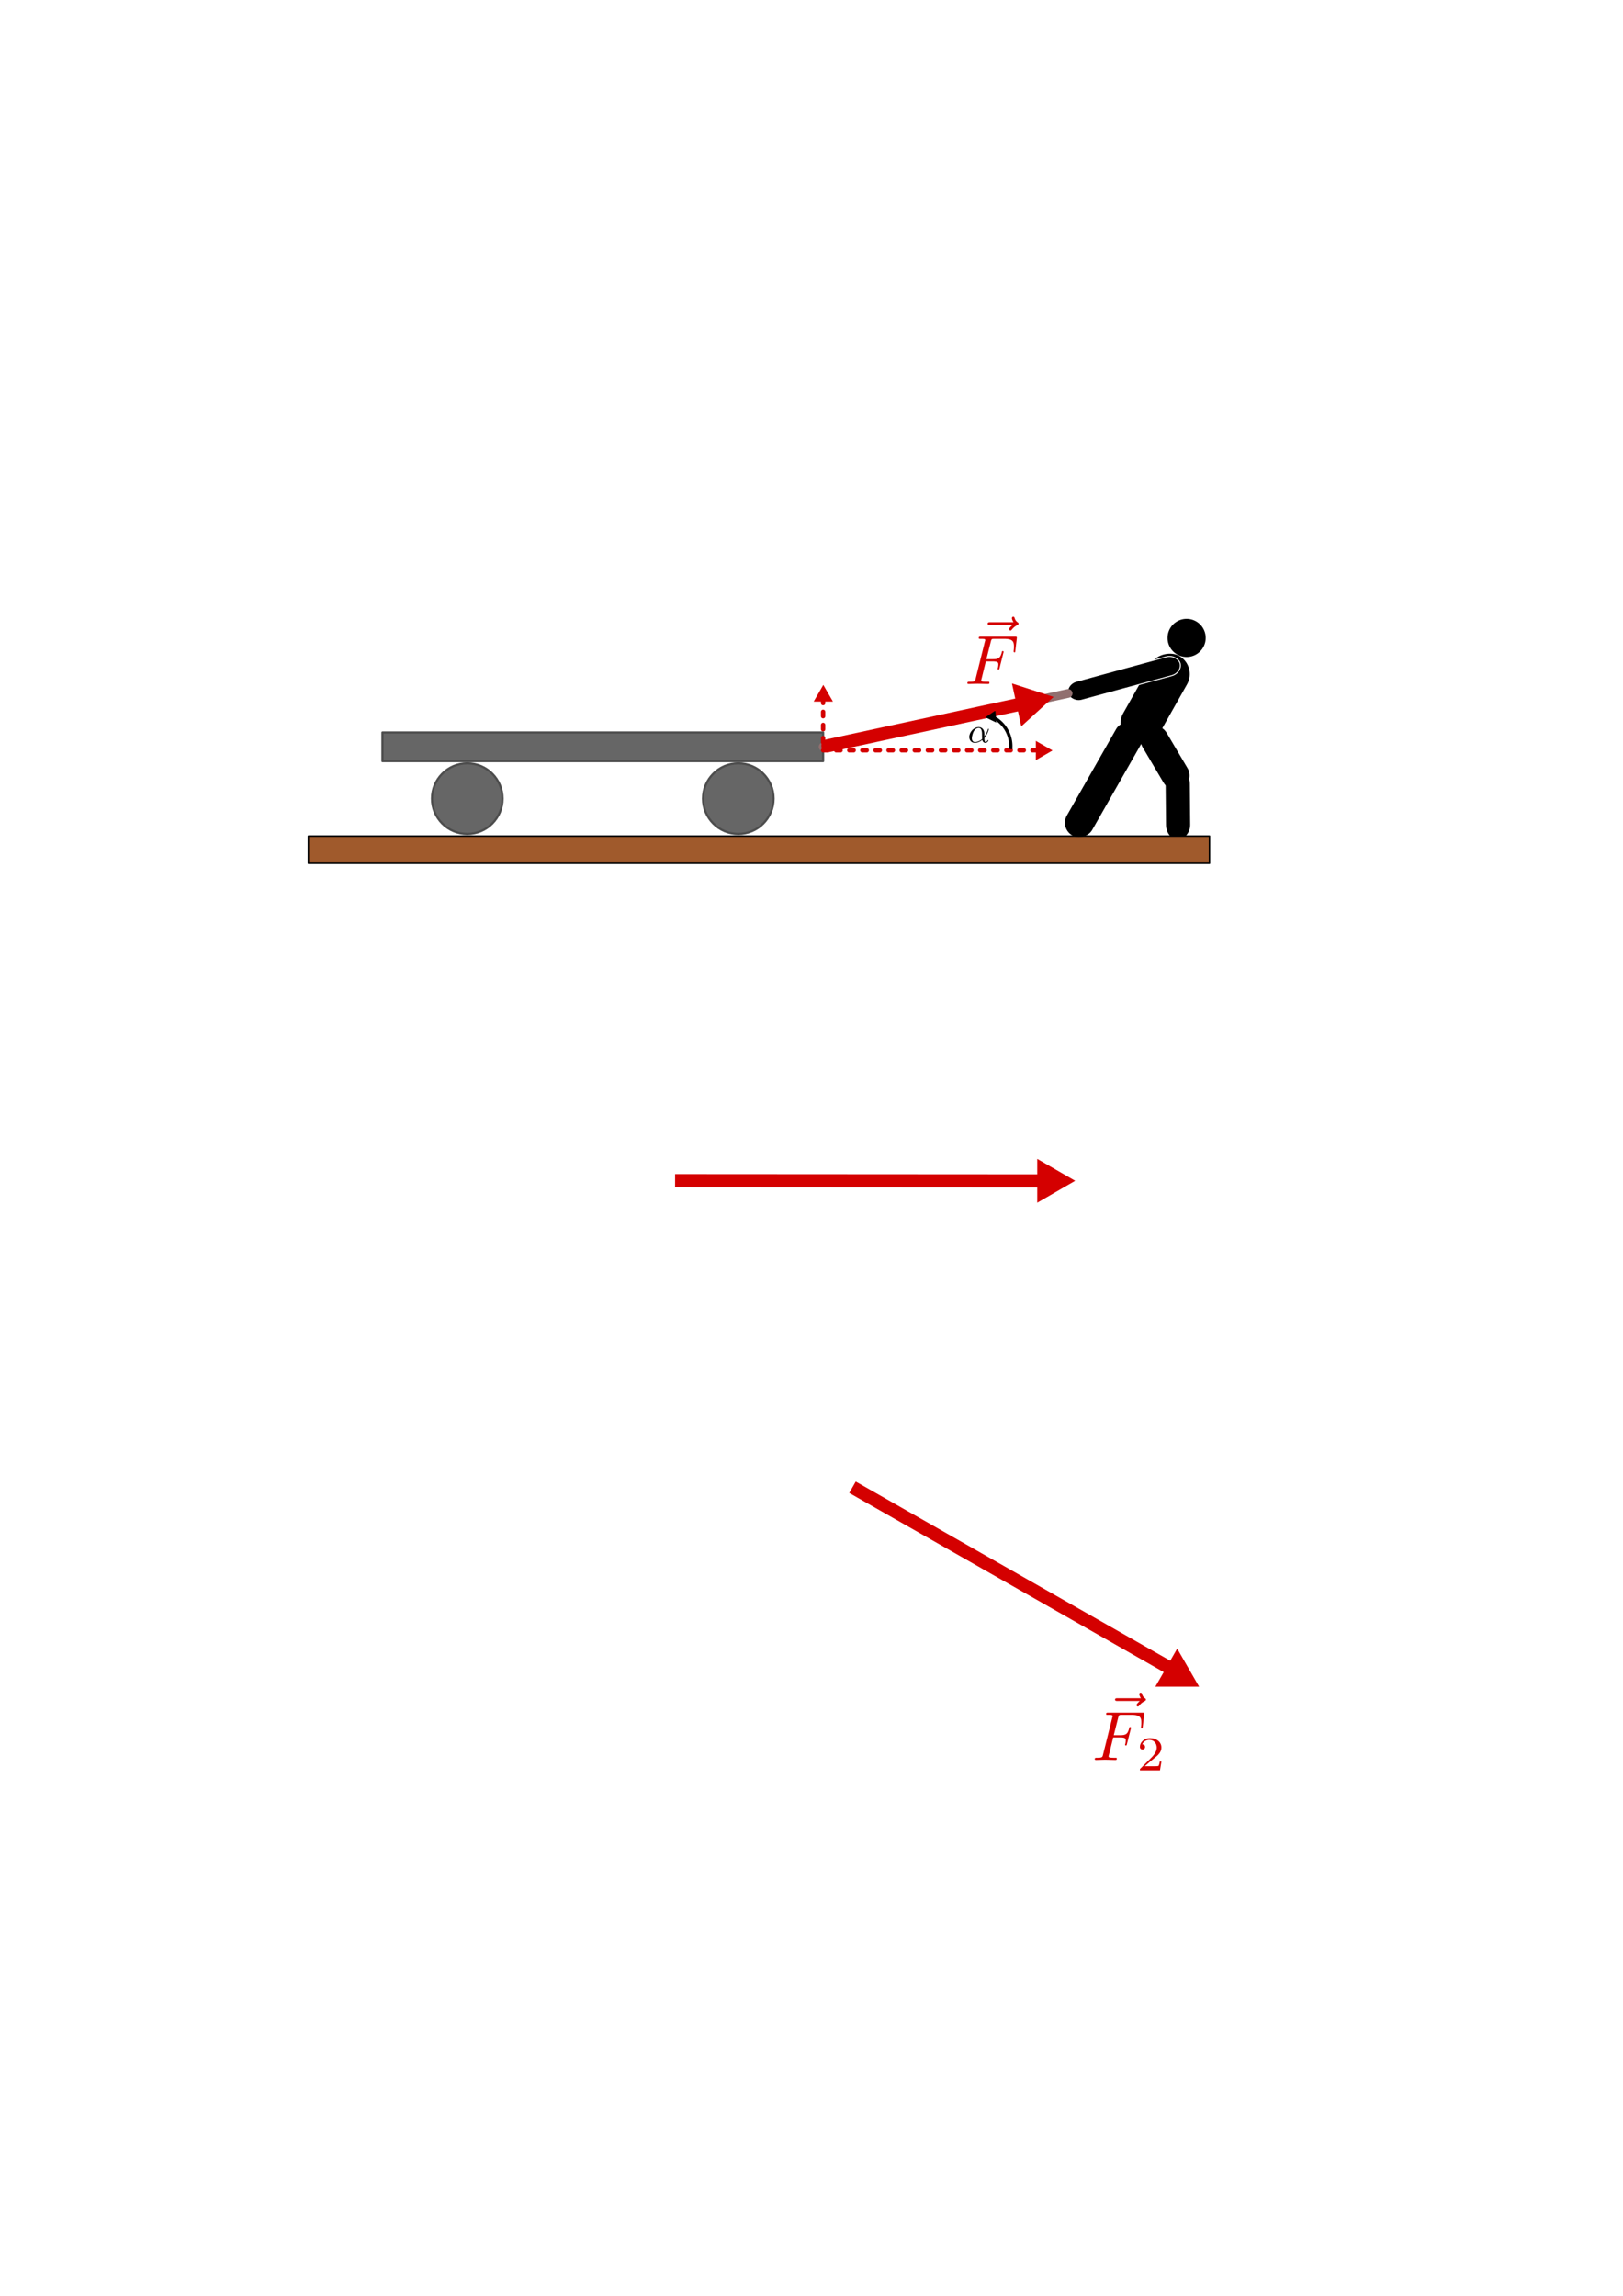 <svg xmlns:ns0="http://www.iki.fi/pav/software/textext/" xmlns="http://www.w3.org/2000/svg" xmlns:xlink="http://www.w3.org/1999/xlink" height="1052.362" width="744.094"><title>Kraftaddition: Kinder mit Schlitten</title><defs><marker orient="auto" id="l" overflow="visible"><path d="M2.308 0l-3.46 2v-4l3.46 2z" fill-rule="evenodd" stroke="#000" stroke-width=".4pt"/></marker><linearGradient id="d"><stop offset="0" stop-opacity="0"/><stop offset="1" stop-color="#fff"/></linearGradient><linearGradient id="e"><stop offset="0" stop-color="#fff"/><stop offset="1" stop-color="#fff" stop-opacity="0"/></linearGradient><linearGradient id="f"><stop offset="0" stop-color="#1a1a1a" stop-opacity=".828"/><stop offset="1" stop-color="#fff"/></linearGradient><linearGradient id="a"><stop offset="0" stop-opacity="0"/><stop offset="1" stop-color="#fff"/></linearGradient><linearGradient id="b"><stop offset="0" stop-color="#ebebeb"/><stop offset="1" stop-color="#fff" stop-opacity="0"/></linearGradient><linearGradient id="c"><stop offset="0" stop-color="#0e0e0e" stop-opacity=".746"/><stop offset="1" stop-color="#fff"/></linearGradient><pattern patternUnits="userSpaceOnUse" width="30.066" height="5.181" id="g"><path d="M7.597.061C5.079-.187 2.656.302-.01 1.788v1.273c2.783-1.63 5.183-2.009 7.482-1.781 2.298.228 4.497 1.081 6.781 1.938 4.567 1.713 9.551 3.458 15.813-.157l-.004-1.273c-6.44 3.709-10.816 1.982-15.371.273-2.278-.854-4.576-1.75-7.094-2z"/></pattern><pattern patternTransform="translate(.25)" id="h" xlink:href="#g"/></defs><rect width="1011.442" height="628.482" x="7.646" y="240.491" rx="0" ry="0" fill="#fff" stroke="#fff" stroke-width="3" stroke-linecap="round" stroke-dasharray="3,3"/><g fill="#d40000" stroke="#d40000"><path d="M258.651 154.38l301.916 1.766" stroke-width="10.305" transform="matrix(.504 .291 .291 -.505 215.557 684.42)"/><path d="M-707.107 1620.068l-5.249-9.091-5.249-9.092h20.996l-5.249 9.091z" transform="matrix(-.148 .258 .257 .149 21.823 710.176)" stroke-width="26.921"/></g><g transform="matrix(3.199 0 0 3.199 -214.032 375.624)" ns0:preamble="/home/waldgeist/data/sphinx/test.tex" ns0:text="$\\vec{F}_{\\rm{2}}$\n" fill="#d40000"><defs><symbol id="i" overflow="visible"><path d="M5.36-5.938c-.141.141-.47.422-.47.594 0 .094.094.203.188.203s.14-.078.203-.14c.11-.14.344-.422.782-.64.062-.048.171-.095.171-.204 0-.11-.078-.156-.14-.203a1.034 1.034 0 0 1-.407-.563c-.03-.093-.062-.234-.203-.234-.14 0-.203.14-.203.219 0 .047.078.36.235.578h-3.36c-.156 0-.344 0-.344.203 0 .188.188.188.344.188zm0 0"/></symbol><symbol id="j" overflow="visible"><path d="M3.016-3.234h.968c.75 0 .829.156.829.437 0 .078 0 .188-.063.5-.031.047-.031.078-.031.11 0 .078.062.109.11.109.109 0 .109-.031.155-.203l.547-2.172c.032-.11.032-.125.032-.156a.117.117 0 0 0-.125-.11c-.094 0-.11.047-.141.219-.219.766-.438.953-1.297.953h-.906l.64-2.531c.094-.36.11-.39.547-.39h1.313c1.218 0 1.453.327 1.453 1.093 0 .234 0 .266-.031.547C7-4.703 7-4.688 7-4.656c0 .047.031.125.125.125.11 0 .11-.063.125-.25l.203-1.735c.031-.265-.016-.265-.266-.265h-4.89c-.188 0-.297 0-.297.203 0 .11.094.11.281.11.375 0 .656 0 .656.171 0 .047 0 .063-.062.25L1.562-.78c-.093.39-.109.469-.906.469-.172 0-.281 0-.281.187C.375 0 .5 0 .531 0c.281 0 1.031-.031 1.313-.031C2.172-.031 3 0 3.328 0c.094 0 .203 0 .203-.188 0-.078-.047-.109-.047-.109-.03-.016-.062-.016-.28-.016-.22 0-.267 0-.517-.015-.296-.031-.328-.078-.328-.203 0-.016 0-.078.047-.219zm0 0"/></symbol><symbol id="k" overflow="visible"><path d="M3.516-1.266H3.28c-.015.157-.094.563-.187.625-.047.047-.578.047-.688.047H1.125c.734-.64.984-.844 1.39-1.172.516-.406 1-.843 1-1.5 0-.843-.734-1.359-1.624-1.359-.86 0-1.454.61-1.454 1.25 0 .344.297.39.376.39.156 0 .359-.124.359-.374 0-.125-.047-.375-.406-.375.218-.485.687-.641 1.015-.641.703 0 1.063.547 1.063 1.11 0 .609-.438 1.078-.656 1.328L.516-.266C.437-.203.437-.187.437 0h2.876zm0 0"/></symbol></defs><use y="132.247" x="224.901" xlink:href="#i" width="1052.362" height="744.094"/><use y="134.765" x="223.432" xlink:href="#j" width="1052.362" height="744.094"/><use y="136.259" x="229.839" xlink:href="#k" width="1052.362" height="744.094"/></g><g fill="#d40000" stroke="#d40000"><path d="M259.156 155.961l301.41.185" stroke-width="10.305" transform="matrix(.582 -0 -0 .582 158.678 450.418)"/><path d="M-707.107 1620.068l-5.249-9.091-5.249-9.092h20.996l-5.249 9.091z" transform="matrix(0 -.297 .297 -0 3.777 331.245)" stroke-width="26.921"/></g><rect rx="6.835" transform="matrix(.009 1 -1 .004 0 0)" width="32.472" height="11.083" x="354.604" y="-542.239" ry="5.541"/><rect ry="6.422" y="-289.556" x="552.616" height="12.844" width="32.473" transform="matrix(.509 .861 -.864 .503 0 0)" rx="6.835"/><rect rx="9.492" transform="matrix(.491 -.871 .868 .497 0 0)" width="45.094" height="18.983" x="-37.382" y="609.016" ry="9.492"/><rect ry="4.495" y="430.951" x="386.937" height="8.989" width="53.231" transform="matrix(.965 -.263 .267 .964 0 0)" rx="5.23" stroke="#fff" stroke-width=".45" stroke-linecap="round" stroke-linejoin="round"/><path fill="#a05a2c" stroke="#000" stroke-width=".68" stroke-linecap="round" stroke-linejoin="round" d="M141.388 383.263h413.128v12.442H141.388z"/><path d="M551.99 292.407a7.963 7.963 0 1 1-15.926 0 7.963 7.963 0 1 1 15.926 0z" stroke="#000" stroke-width="1.565" stroke-linecap="round" stroke-linejoin="round"/><rect ry="6.401" y="-623.137" x="31.274" height="12.801" width="58.455" transform="rotate(119.682) skewX(.07)" rx="6.401" stroke="#000" stroke-width=".563" stroke-linecap="round" stroke-linejoin="round"/><g color="#000" fill="#666" stroke="#4d4d4d"><path d="M354.663 366.074c0 8.935-7.243 16.179-16.179 16.179-8.935 0-16.179-7.244-16.179-16.18 0-8.935 7.244-16.178 16.18-16.178 8.935 0 16.178 7.243 16.178 16.179zM230.414 366.074c0 8.935-7.243 16.179-16.179 16.179-8.935 0-16.179-7.244-16.179-16.18 0-8.935 7.244-16.178 16.18-16.178 8.935 0 16.178 7.243 16.178 16.179z" style="marker:none" stroke-width="1" overflow="visible"/><path style="marker:none" stroke-linecap="round" stroke-linejoin="round" overflow="visible" d="M175.344 335.763h202.03v13.132h-202.03z"/></g><path d="M377.375 342.329l112.335-24.47" fill="none" stroke="#916f6f" stroke-width="4" stroke-linecap="round"/><g fill="#d40000" stroke="#d40000"><path d="M391.717 156.145h168.85" stroke-width="10.305" stroke-linecap="round" transform="matrix(.569 -.123 .123 .569 137.477 301.185)"/><path d="M-707.107 1620.068l-5.249-9.091-5.249-9.092h20.996l-5.249 9.091z" transform="matrix(-.063 -.291 .29 -.063 -39.106 217.43)" stroke-width="26.921"/></g><path d="M377.375 343.93h99.838" fill="#d40000" stroke="#d40000" stroke-width="2" stroke-linecap="round" stroke-dasharray="2,4"/><path d="M377.375 340.29v-22.925" fill="#d40000" stroke="#d40000" stroke-width="2" stroke-linecap="round" stroke-dasharray="2,4"/><path d="M524.819 347.848a38.768 38.768 0 0 1 25.444 36.406" transform="matrix(.165 -.342 -.346 -.168 497.123 581.326)" fill="none" stroke="#000" stroke-width="3.922" marker-end="url(#l)"/><g ns0:text="$\\alpha$\n" transform="matrix(1.599 0 0 1.599 86.47 124.851)" fill="#d40000"><defs><symbol overflow="visible" id="m"><path d="M4.75-2.36c0-1.562-.922-2.046-1.656-2.046-1.375 0-2.688 1.422-2.688 2.828C.406-.641 1 .109 2.031.109c.625 0 1.344-.234 2.094-.843.125.53.453.843.906.843.532 0 .844-.546.844-.703 0-.078-.063-.11-.125-.11-.063 0-.094.032-.125.11-.188.485-.547.485-.563.485-.312 0-.312-.782-.312-1.016 0-.203 0-.234.11-.344C5.796-2.656 6-3.812 6-3.812c0-.032-.016-.11-.125-.11-.094 0-.094.031-.14.219-.188.625-.516 1.375-.985 1.969zM4.094-.983c-.89.765-1.657.875-2.047.875-.594 0-.906-.454-.906-1.094 0-.484.265-1.563.578-2.063.468-.734 1.015-.921 1.36-.921.983 0 .983 1.312.983 2.078 0 .375 0 .953.032 1.125z"/></symbol></defs><use height="1052.362" width="744.094" xlink:href="#m" x="223.432" y="134.765" fill="#000"/></g><g transform="matrix(3.199 0 0 3.199 -272.437 -117.594)" ns0:text="$\\vec{F}_{\\rm{}}$\n" fill="#d40000"><defs><symbol id="n" overflow="visible"><path d="M5.36-5.938c-.141.141-.47.422-.47.594 0 .094.094.203.188.203s.14-.078.203-.14c.11-.14.344-.422.782-.64.062-.048.171-.095.171-.204 0-.11-.078-.156-.14-.203a1.034 1.034 0 0 1-.407-.563c-.03-.093-.062-.234-.203-.234-.14 0-.203.14-.203.219 0 .047.078.36.235.578h-3.36c-.156 0-.344 0-.344.203 0 .188.188.188.344.188z"/></symbol><symbol id="o" overflow="visible"><path d="M3.016-3.234h.968c.75 0 .829.156.829.437 0 .078 0 .188-.063.5-.031.047-.031.078-.031.11 0 .078.062.109.11.109.109 0 .109-.031.155-.203l.547-2.172c.032-.11.032-.125.032-.156a.117.117 0 0 0-.125-.11c-.094 0-.11.047-.141.219-.219.766-.438.953-1.297.953h-.906l.64-2.531c.094-.36.11-.39.547-.39h1.313c1.218 0 1.453.327 1.453 1.093 0 .234 0 .266-.031.547C7-4.703 7-4.688 7-4.656c0 .047.031.125.125.125.11 0 .11-.063.125-.25l.203-1.735c.031-.265-.016-.265-.266-.265h-4.89c-.188 0-.297 0-.297.203 0 .11.094.11.281.11.375 0 .656 0 .656.171 0 .047 0 .063-.062.25L1.562-.78c-.093.39-.109.469-.906.469-.172 0-.281 0-.281.187C.375 0 .5 0 .531 0c.281 0 1.031-.031 1.313-.031C2.172-.031 3 0 3.328 0c.094 0 .203 0 .203-.188 0-.078-.047-.109-.047-.109-.03-.016-.062-.016-.28-.016-.22 0-.267 0-.517-.015-.296-.031-.328-.078-.328-.203 0-.016 0-.078.047-.219z"/></symbol></defs><use y="132.247" x="224.901" xlink:href="#n" width="744.094" height="1052.362"/><use y="134.765" x="223.432" xlink:href="#o" width="744.094" height="1052.362"/></g><path d="M-707.107 1620.068l-5.249-9.091-5.249-9.092h20.996l-5.249 9.091z" transform="matrix(-.297 -0 -0 -.297 167.451 796.6)" fill="#d40000" stroke="#d40000" stroke-width="5.048"/><path d="M-707.107 1620.068l-5.249-9.091-5.249-9.092h20.996l-5.249 9.091z" transform="matrix(0 -.297 .297 -0 -.107 134.01)" fill="#d40000" stroke="#d40000" stroke-width="5.048"/></svg>